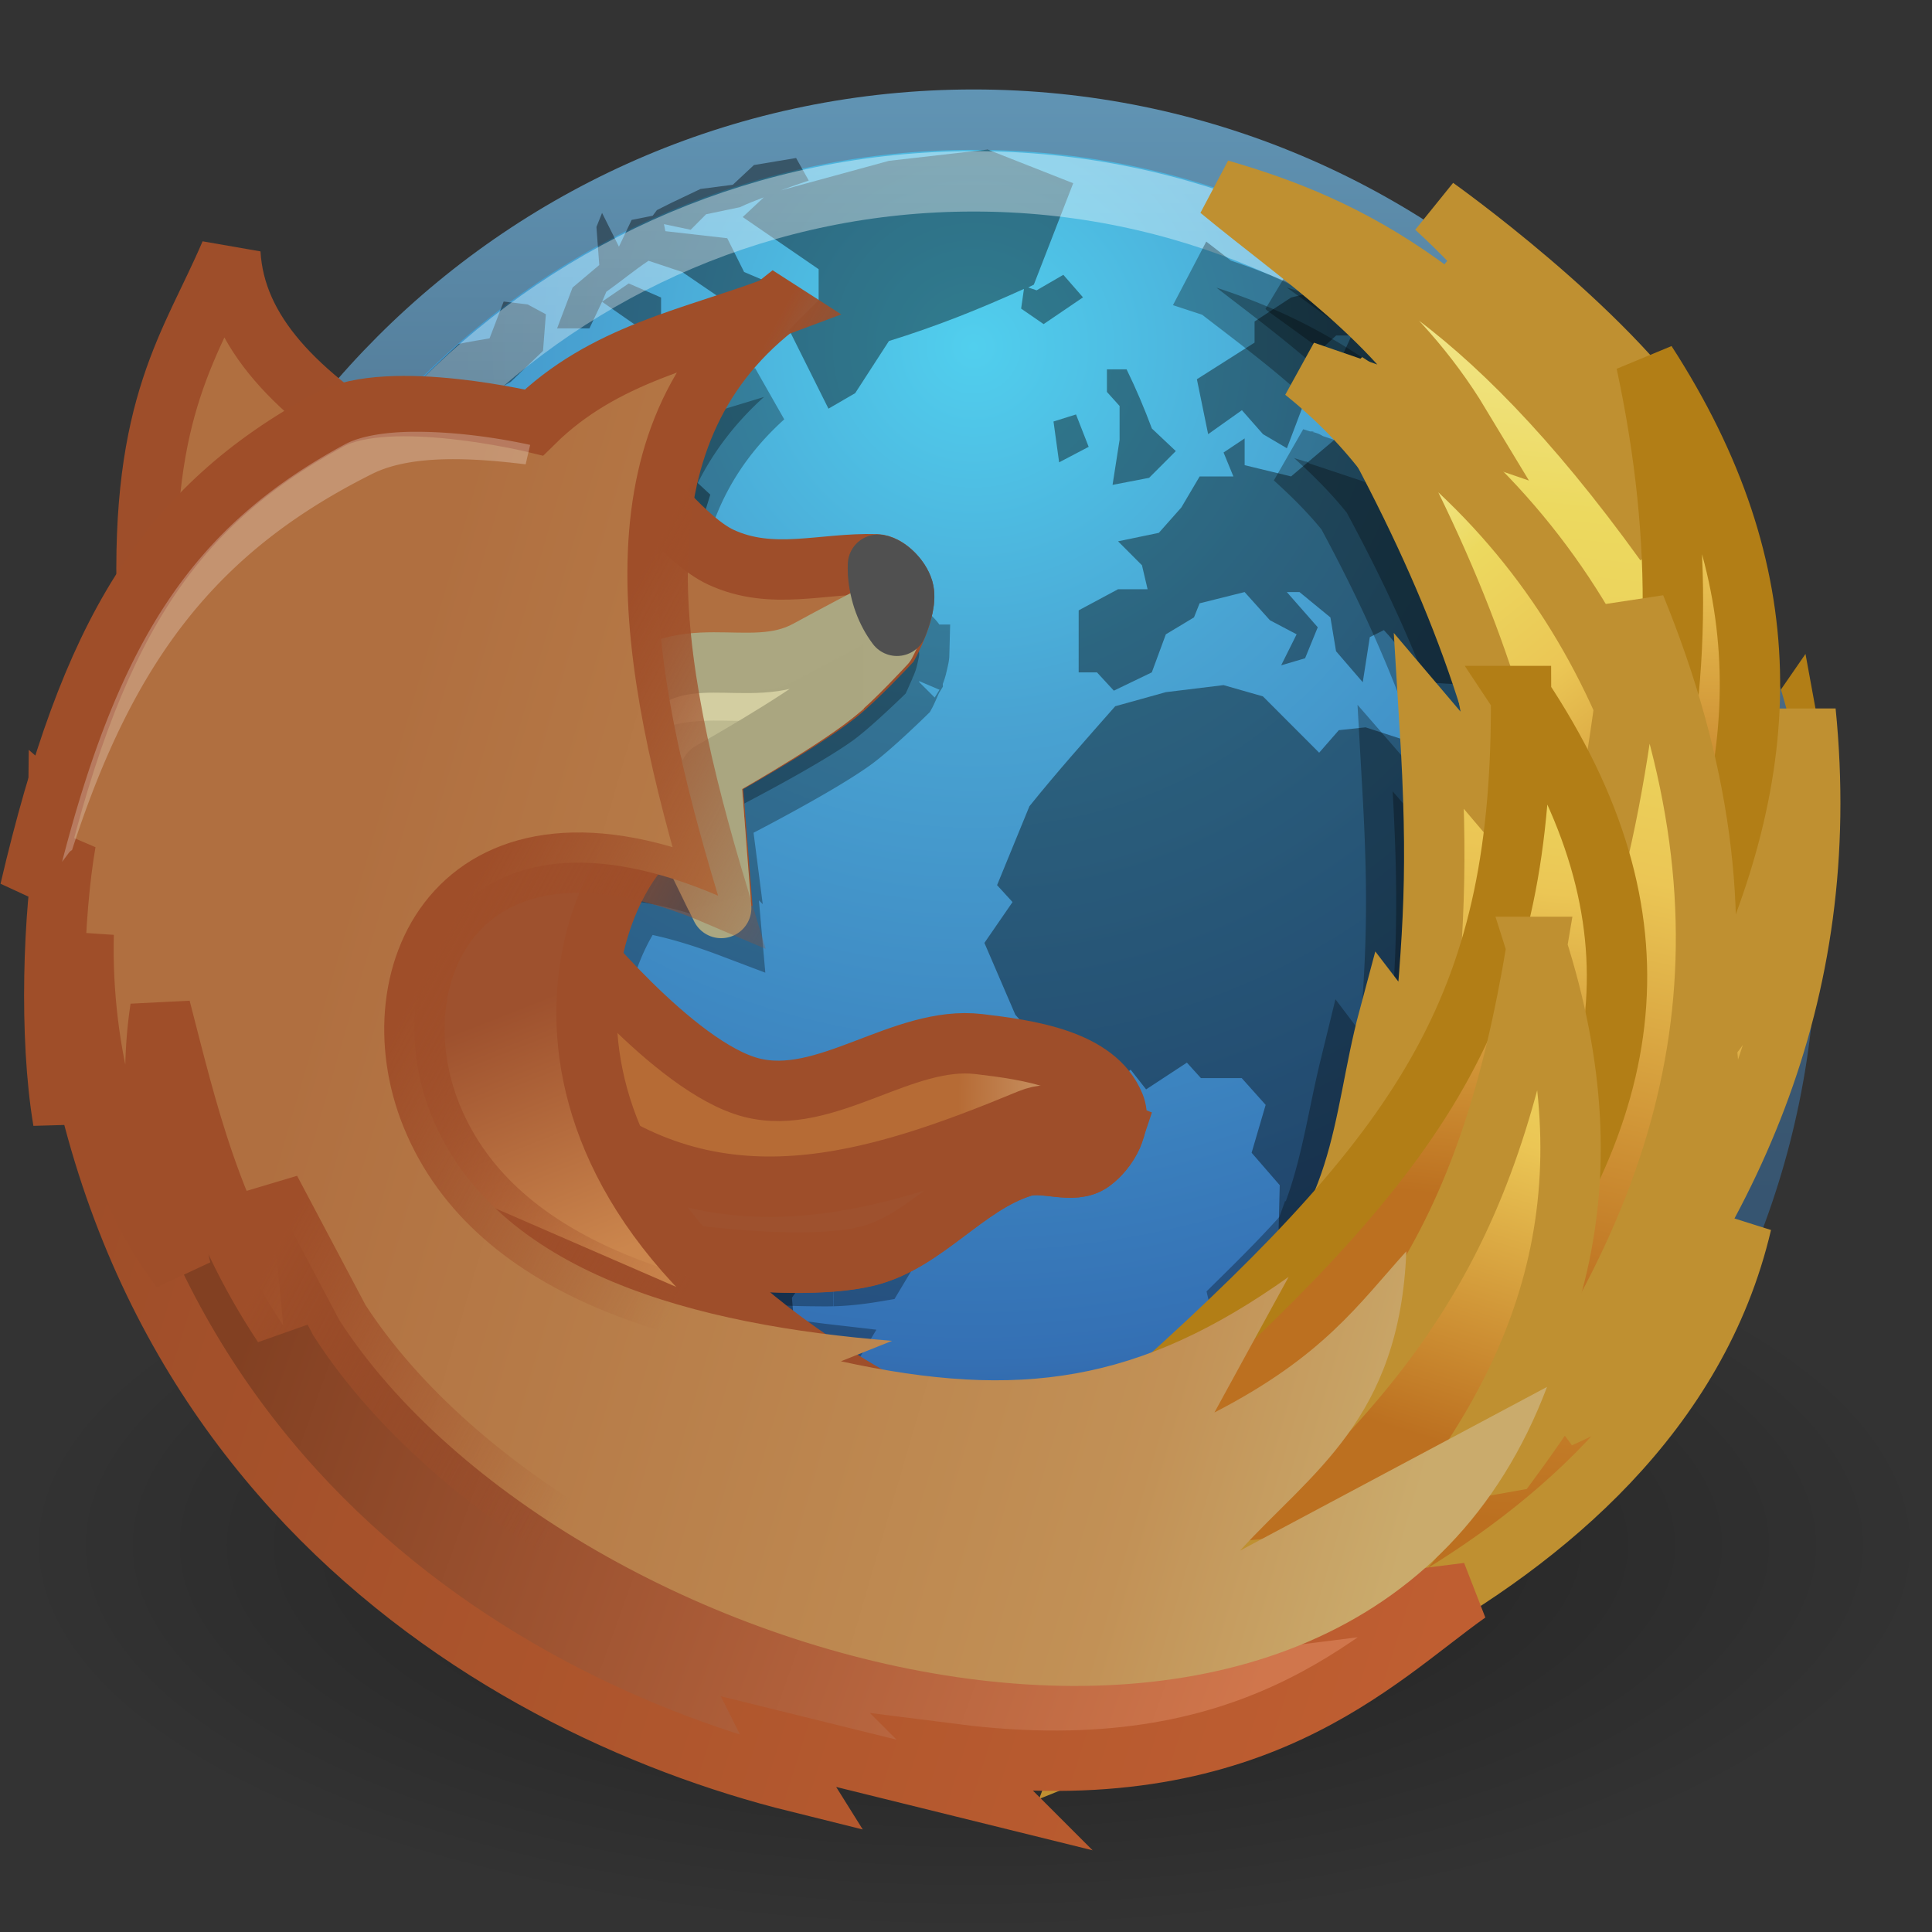<?xml version="1.0" encoding="UTF-8" standalone="no"?>
<!-- Created with Inkscape (http://www.inkscape.org/) -->

<svg
   xmlns:dc="http://purl.org/dc/elements/1.1/"
   xmlns:cc="http://creativecommons.org/ns#"
   xmlns:rdf="http://www.w3.org/1999/02/22-rdf-syntax-ns#"
   xmlns:svg="http://www.w3.org/2000/svg"
   xmlns="http://www.w3.org/2000/svg"
   xmlns:xlink="http://www.w3.org/1999/xlink"
   xmlns:sodipodi="http://sodipodi.sourceforge.net/DTD/sodipodi-0.dtd"
   xmlns:inkscape="http://www.inkscape.org/namespaces/inkscape"
   width="32"
   height="32"
   id="svg7121"
   version="1.1"
   inkscape:version="0.48.1 r9760"
   sodipodi:docname="Nuevo documento 17">
  <rect width="100%" height="100%" fill="#333333" stroke="none"/>
  <defs
     id="defs7123">
    <radialGradient
       inkscape:collect="always"
       xlink:href="#linearGradient8838-3-1-5"
       id="radialGradient6217"
       gradientUnits="userSpaceOnUse"
       gradientTransform="matrix(2.165,0,0,0.875,-270.171,37.949)"
       cx="62.625"
       cy="4.625"
       fx="62.625"
       fy="4.625"
       r="10.625" />
    <linearGradient
       id="linearGradient8838-3-1-5">
      <stop
         offset="0"
         style="stop-color:#000000;stop-opacity:1"
         id="stop8840-0-0-7" />
      <stop
         offset="1"
         style="stop-color:#000000;stop-opacity:0"
         id="stop8842-4-7-0" />
    </linearGradient>
    <radialGradient
       inkscape:collect="always"
       xlink:href="#linearGradient2867-449-88-871-390-598-476-591-434-148-9-0-0"
       id="radialGradient6219"
       gradientUnits="userSpaceOnUse"
       gradientTransform="matrix(0,3.523,-3.523,0,-165.351,-202.511)"
       cx="61.24"
       cy="-8.726"
       fx="61.24"
       fy="-8.726"
       r="9.755" />
    <linearGradient
       id="linearGradient2867-449-88-871-390-598-476-591-434-148-9-0-0">
      <stop
         offset="0"
         style="stop-color:#51cfee;stop-opacity:1"
         id="stop4627-2-9-8" />
      <stop
         offset="0.262"
         style="stop-color:#49a3d2;stop-opacity:1"
         id="stop4629-5-0-3" />
      <stop
         offset="0.705"
         style="stop-color:#3470b4;stop-opacity:1"
         id="stop4631-4-3-8" />
      <stop
         offset="1"
         style="stop-color:#273567;stop-opacity:1"
         id="stop4633-7-7-4" />
    </linearGradient>
    <linearGradient
       inkscape:collect="always"
       xlink:href="#linearGradient3707-319-631-5-0-4"
       id="linearGradient6221"
       gradientUnits="userSpaceOnUse"
       gradientTransform="matrix(0.98,0,0,0.98,-158.517,4.158)"
       x1="20"
       y1="43"
       x2="20"
       y2="2.689" />
    <linearGradient
       id="linearGradient3707-319-631-5-0-4">
      <stop
         offset="0"
         style="stop-color:#254b6d;stop-opacity:1"
         id="stop4637-1-0-0" />
      <stop
         offset="0.5"
         style="stop-color:#415b73;stop-opacity:1"
         id="stop4639-5-8-3" />
      <stop
         offset="1"
         style="stop-color:#6195b5;stop-opacity:1"
         id="stop4641-6-5-5" />
    </linearGradient>
    <linearGradient
       inkscape:collect="always"
       xlink:href="#linearGradient4873-8-4-9"
       id="linearGradient6223"
       gradientUnits="userSpaceOnUse"
       gradientTransform="matrix(2.06,0,0,2.06,-262.764,34.521)"
       x1="62.2"
       y1="-12.489"
       x2="62.2"
       y2="-1.462" />
    <linearGradient
       id="linearGradient4873-8-4-9">
      <stop
         offset="0"
         style="stop-color:#ffffff;stop-opacity:1"
         id="stop4875-5-7-3" />
      <stop
         offset="1"
         style="stop-color:#ffffff;stop-opacity:0"
         id="stop4877-0-3-7" />
    </linearGradient>
    <linearGradient
       inkscape:collect="always"
       xlink:href="#linearGradient4211-6"
       id="linearGradient6225"
       gradientUnits="userSpaceOnUse"
       gradientTransform="matrix(0.951,0,0,0.951,-62.567,162.396)"
       x1="-87.729"
       y1="133.451"
       x2="-66.709"
       y2="133.805" />
    <linearGradient
       id="linearGradient4211-6">
      <stop
         id="stop4213-8"
         offset="0"
         style="stop-color:#b66b35;stop-opacity:1;" />
      <stop
         id="stop4215-7"
         offset="1"
         style="stop-color:#f1edce;stop-opacity:1;" />
    </linearGradient>
    <linearGradient
       inkscape:collect="always"
       xlink:href="#linearGradient4217-0"
       id="linearGradient6227"
       gradientUnits="userSpaceOnUse"
       gradientTransform="matrix(0.951,0,0,0.951,-62.567,162.396)"
       x1="-54.58"
       y1="162.931"
       x2="-44.596"
       y2="70.3" />
    <linearGradient
       id="linearGradient4217-0">
      <stop
         id="stop4219-7"
         offset="0"
         style="stop-color:#bc7020;stop-opacity:1;" />
      <stop
         style="stop-color:#ebc655;stop-opacity:1;"
         offset="0.5"
         id="stop4221-0" />
      <stop
         id="stop4223-1"
         offset="0.75"
         style="stop-color:#ecd95f;stop-opacity:1;" />
      <stop
         id="stop4225-5"
         offset="1"
         style="stop-color:#f5f0ab;stop-opacity:1;" />
    </linearGradient>
    <linearGradient
       inkscape:collect="always"
       xlink:href="#linearGradient4217-0"
       id="linearGradient6229"
       gradientUnits="userSpaceOnUse"
       gradientTransform="matrix(0.735,-0.938,0.738,0.927,-176.75,83.583)"
       x1="-54.24"
       y1="157.981"
       x2="-47.17"
       y2="127.415" />
    <linearGradient
       inkscape:collect="always"
       xlink:href="#linearGradient4217-0"
       id="linearGradient6231"
       gradientUnits="userSpaceOnUse"
       gradientTransform="matrix(0.918,-0.249,0.249,0.918,-87.814,116.196)"
       x1="-54.24"
       y1="157.981"
       x2="-41.712"
       y2="116.969" />
    <linearGradient
       inkscape:collect="always"
       xlink:href="#linearGradient4217-0"
       id="linearGradient6233"
       gradientUnits="userSpaceOnUse"
       gradientTransform="matrix(1.317,-0.102,0.103,1.312,-51.322,90.521)"
       x1="-54.24"
       y1="157.981"
       x2="-41.712"
       y2="116.969" />
    <linearGradient
       inkscape:collect="always"
       xlink:href="#linearGradient4217-0"
       id="linearGradient6235"
       gradientUnits="userSpaceOnUse"
       gradientTransform="matrix(1.207,-0.159,0.205,0.938,-76.769,139.966)"
       x1="-54.24"
       y1="157.981"
       x2="-41.712"
       y2="116.969" />
    <linearGradient
       inkscape:collect="always"
       xlink:href="#linearGradient4217-0"
       id="linearGradient6237"
       gradientUnits="userSpaceOnUse"
       gradientTransform="matrix(0.951,0,0,0.951,-62.567,162.396)"
       x1="-54.24"
       y1="157.981"
       x2="-41.712"
       y2="116.969" />
    <linearGradient
       inkscape:collect="always"
       xlink:href="#linearGradient4205-1"
       id="linearGradient6239"
       gradientUnits="userSpaceOnUse"
       gradientTransform="matrix(0.951,0,0,0.951,-62.567,162.396)"
       x1="-137.898"
       y1="152.938"
       x2="-67.989"
       y2="177.938" />
    <linearGradient
       id="linearGradient4205-1">
      <stop
         id="stop4207-9"
         offset="0"
         style="stop-color:#824022;stop-opacity:1;" />
      <stop
         id="stop4209-9"
         offset="1"
         style="stop-color:#d0764c;stop-opacity:1;" />
    </linearGradient>
    <linearGradient
       inkscape:collect="always"
       xlink:href="#linearGradient4239-0"
       id="linearGradient6241"
       gradientUnits="userSpaceOnUse"
       gradientTransform="matrix(0.951,0,0,0.951,-62.567,162.396)"
       x1="-150.398"
       y1="148.438"
       x2="-56.232"
       y2="178.136" />
    <linearGradient
       id="linearGradient4239-0">
      <stop
         id="stop4241-4"
         offset="0"
         style="stop-color:#9f4e29;stop-opacity:1;" />
      <stop
         id="stop4243-5"
         offset="1"
         style="stop-color:#bf5e31;stop-opacity:1;" />
    </linearGradient>
    <linearGradient
       inkscape:collect="always"
       xlink:href="#linearGradient4227-4"
       id="linearGradient6243"
       gradientUnits="userSpaceOnUse"
       gradientTransform="matrix(0.951,0,0,0.951,-62.567,162.396)"
       x1="-118.233"
       y1="127.929"
       x2="-111.576"
       y2="144.899" />
    <linearGradient
       id="linearGradient4227-4">
      <stop
         id="stop4229-9"
         offset="0"
         style="stop-color:#9e512e;stop-opacity:1;" />
      <stop
         id="stop4231-9"
         offset="1"
         style="stop-color:#cb864d;stop-opacity:1;" />
    </linearGradient>
    <linearGradient
       inkscape:collect="always"
       xlink:href="#linearGradient4197-0"
       id="linearGradient6245"
       gradientUnits="userSpaceOnUse"
       gradientTransform="matrix(0.951,0,0,0.951,-62.567,162.396)"
       x1="-132.851"
       y1="128.925"
       x2="-53.058"
       y2="152.175" />
    <linearGradient
       id="linearGradient4197-0">
      <stop
         id="stop4199-2"
         offset="0"
         style="stop-color:#b06f40;stop-opacity:1;" />
      <stop
         style="stop-color:#c29156;stop-opacity:1;"
         offset="0.774"
         id="stop4201-2" />
      <stop
         id="stop4203-0"
         offset="1"
         style="stop-color:#caab6c;stop-opacity:1;" />
    </linearGradient>
    <linearGradient
       inkscape:collect="always"
       xlink:href="#linearGradient4233-2"
       id="linearGradient6247"
       gradientUnits="userSpaceOnUse"
       gradientTransform="matrix(0.951,0,0,0.951,-62.567,162.396)"
       x1="-130.135"
       y1="135.772"
       x2="-106.98"
       y2="148.284" />
    <linearGradient
       id="linearGradient4233-2">
      <stop
         id="stop4235-7"
         offset="0"
         style="stop-color:#9f4e29;stop-opacity:1;" />
      <stop
         id="stop4237-4"
         offset="1"
         style="stop-color:#9f4d29;stop-opacity:0;" />
    </linearGradient>
  </defs>
  <sodipodi:namedview
     id="base"
     pagecolor="#ffffff"
     bordercolor="#666666"
     borderopacity="1.0"
     inkscape:pageopacity="0.0"
     inkscape:pageshadow="2"
     inkscape:zoom="22.28125"
     inkscape:cx="8.1683201"
     inkscape:cy="16"
     inkscape:document-units="px"
     inkscape:current-layer="layer1"
     showgrid="false"
     fit-margin-top="0"
     fit-margin-left="0"
     fit-margin-right="0"
     fit-margin-bottom="0" />
  <g
     inkscape:label="Capa 1"
     inkscape:groupmode="layer"
     id="layer1"
     transform="translate(-372.571,-316.362)">
    <g
       style="display:inline;enable-background:new"
       id="g7728-9-2"
       transform="matrix(0.252,0,0,0.252,425.233,261.474)">
      <path
         sodipodi:nodetypes="ccc"
         inkscape:connector-curvature="0"
         id="path6998-0-3-7"
         d="m -94.909,298.415 c -4.814,5.82 -11.662,10.962 -18.311,16.17 9.47,-0.005 15.178,-6.028 18.311,-16.17 z"
         style="fill:#c24f12;fill-opacity:1;stroke:#b27e16;stroke-width:3.969px;stroke-linecap:butt;stroke-linejoin:miter;stroke-opacity:1;display:inline;enable-background:new" />
      <path
         sodipodi:nodetypes="ccc"
         inkscape:connector-curvature="0"
         id="path6996-7-0-6"
         d="m -91.394,265.837 c -4.288,6.176 -3.373,12.115 -3.216,19.024 -2.711,-0.238 5.696,-5.582 3.216,-19.024 z"
         style="fill:#c24f12;fill-opacity:1;stroke:#b27e16;stroke-width:3.969px;stroke-linecap:butt;stroke-linejoin:miter;stroke-opacity:1;display:inline;enable-background:new" />
      <g
         transform="matrix(2.739,0,0,2.739,223.705,204.343)"
         id="g6626-6-6-6"
         style="display:inline;enable-background:new">
        <path
           inkscape:connector-curvature="0"
           d="m -111.607,41.994 a 23,9.293 0 0 1 -46,0 23,9.293 0 1 1 46,0 z"
           id="path8836-8-8-2"
           style="opacity:0.4;fill:url(#radialGradient6217);fill-opacity:1;fill-rule:evenodd;stroke:none;stroke-width:1;marker:none;visibility:visible;display:inline;overflow:visible" />
        <path
           inkscape:connector-curvature="0"
           d="m -115.107,27.287 c 0,10.77 -8.731,19.501 -19.5,19.501 -10.77,0 -19.5,-8.731 -19.5,-19.501 0,-10.769 8.731,-19.499 19.5,-19.499 10.769,0 19.5,8.73 19.5,19.499 l 0,0 z"
           id="path6495-8-7-9"
           style="fill:url(#radialGradient6219);fill-opacity:1;fill-rule:nonzero;stroke:url(#linearGradient6221);stroke-width:1.449;stroke-miterlimit:4;stroke-dasharray:none" />
        <path
           inkscape:connector-curvature="0"
           d="m -134.277,8.506 -2.362,0.27 -2.599,0.71 c 0.221,-0.078 0.446,-0.162 0.675,-0.237 l -0.304,-0.541 -1.012,0.169 -0.506,0.473 -0.776,0.101 -0.709,0.338 -0.337,0.169 -0.101,0.135 -0.506,0.101 -0.304,0.642 -0.405,-0.811 -0.135,0.338 0.068,0.913 -0.641,0.541 -0.371,0.98 0.776,0 0.304,-0.642 0.101,-0.237 c 0.341,-0.242 0.665,-0.511 1.012,-0.744 l 0.81,0.27 c 0.527,0.359 1.058,0.723 1.586,1.082 l 0.776,-0.71 -0.877,-0.372 -0.405,-0.811 -1.485,-0.169 -0.034,-0.169 0.641,0.135 0.371,-0.372 0.81,-0.169 c 0.192,-0.093 0.38,-0.161 0.574,-0.237 l -0.506,0.473 1.822,1.251 0,0.744 -0.709,0.71 0.945,1.893 0.641,-0.372 0.81,-1.251 c 1.139,-0.353 2.165,-0.763 3.24,-1.251 l -0.068,0.473 0.54,0.372 0.945,-0.642 -0.472,-0.541 -0.641,0.372 -0.202,-0.068 c 0.046,-0.021 0.088,-0.046 0.135,-0.068 l 0.945,-2.434 -2.059,-0.811 z m -9.247,3.651 0.776,0.541 0.641,0 0,-0.642 -0.776,-0.338 -0.641,0.439 z m 17.92,-0.439 -1.384,0.338 -0.877,0.575 0,0.507 -1.384,0.879 0.27,1.318 0.81,-0.575 0.506,0.575 0.574,0.338 0.371,-0.98 -0.202,-0.575 0.202,-0.406 0.81,-0.744 0.371,0 -0.371,0.811 0,0.744 c 0.334,-0.091 0.671,-0.126 1.012,-0.169 l -0.945,0.676 -0.068,0.406 -1.08,0.913 -1.114,-0.27 0,-0.642 -0.506,0.338 0.236,0.575 -0.81,0 -0.439,0.744 -0.54,0.609 -0.979,0.203 0.574,0.575 0.135,0.575 -0.709,0 -0.945,0.507 0,1.488 0.439,0 0.405,0.439 0.911,-0.439 0.337,-0.913 0.675,-0.406 0.135,-0.338 1.08,-0.27 0.607,0.676 0.641,0.338 -0.371,0.744 0.574,-0.169 0.304,-0.744 -0.742,-0.845 0.304,0 0.742,0.609 0.135,0.811 0.641,0.744 0.169,-1.082 0.337,-0.169 c 0.359,0.374 0.642,0.83 0.945,1.251 l 1.114,0.068 0.641,0.406 -0.304,0.439 -0.641,0.575 -0.945,0 -1.249,-0.406 -0.641,0.068 -0.472,0.541 -1.35,-1.352 -0.945,-0.27 -1.384,0.169 -1.215,0.338 c -0.693,0.787 -1.403,1.583 -2.059,2.4 l -0.776,1.893 0.371,0.406 -0.675,0.98 0.742,1.724 c 0.618,0.7 1.239,1.395 1.856,2.096 l 0.911,-0.778 0.371,0.473 0.979,-0.642 0.337,0.372 0.979,0 0.574,0.642 -0.337,1.149 0.675,0.778 -0.034,1.352 0.506,0.98 -0.371,0.845 c -0.036,0.606 -0.068,1.186 -0.068,1.792 0.298,0.821 0.596,1.641 0.877,2.468 l 0.202,1.318 0,0.676 0.54,0 0.776,-0.507 0.945,0 1.417,-1.589 -0.169,-0.541 0.945,-0.845 -0.709,-0.778 0.844,-0.676 0.81,-0.507 0.371,-0.406 -0.236,-0.913 c 0,-0.768 10e-6,-1.53 0,-2.299 l 0.641,-1.42 0.81,-0.879 0.877,-2.164 0,-0.575 c -0.437,0.055 -0.855,0.105 -1.282,0.135 l 0.877,-0.879 1.215,-0.811 0.641,-0.744 0,-0.811 c -0.145,-0.275 -0.292,-0.57 -0.439,-0.845 l -0.574,0.676 -0.439,-0.507 -0.641,-0.507 0,-1.048 0.742,0.845 0.844,-0.101 c 0.381,0.346 0.746,0.654 1.08,1.048 l 0.54,-0.609 c 0,-0.655 -0.737,-3.889 -2.329,-6.626 -1.592,-2.736 -4.387,-5.24 -4.387,-5.24 l -0.202,0.372 -0.742,0.811 -0.945,-0.98 0.945,0 0.439,-0.473 -1.755,-0.338 -0.911,-0.338 z m -20.282,0.439 -0.337,0.879 c 0,0 -0.591,0.098 -0.742,0.135 -1.936,1.787 -5.841,5.664 -6.75,12.948 0.036,0.169 0.641,1.149 0.641,1.149 l 1.485,0.879 1.485,0.406 0.641,0.778 0.979,0.744 0.574,-0.101 0.405,0.203 0,0.135 -0.54,1.521 -0.439,0.642 0.135,0.304 -0.337,1.217 1.249,2.299 1.282,1.116 0.574,0.811 -0.068,1.69 0.405,0.947 -0.405,1.826 c 0,0 -0.054,-0.015 0,0.169 0.054,0.184 2.256,1.423 2.396,1.318 0.14,-0.106 0.27,-0.203 0.27,-0.203 l -0.135,-0.406 0.574,-0.541 0.202,-0.575 0.911,-0.304 0.709,-1.758 -0.202,-0.473 0.472,-0.744 1.08,-0.237 0.54,-1.285 -0.135,-1.589 0.844,-1.183 0.135,-1.217 c -1.158,-0.575 -2.293,-1.166 -3.442,-1.758 l -0.574,-1.116 -1.046,-0.237 -0.574,-1.521 -1.384,0.169 -1.215,-0.879 -1.282,1.116 0,0.169 c -0.384,-0.111 -0.839,-0.127 -1.181,-0.338 l -0.27,-0.811 0,-0.879 -0.877,0.101 c 0.071,-0.56 0.165,-1.131 0.236,-1.69 l -0.506,0 -0.506,0.642 -0.472,0.237 -0.709,-0.406 -0.068,-0.879 0.135,-0.947 1.046,-0.811 0.844,0 0.169,-0.473 1.046,0.237 0.776,0.98 0.135,-1.623 1.35,-1.116 0.472,-1.183 1.012,-0.406 0.54,-0.811 1.282,-0.237 0.641,-0.947 c -0.635,0 -1.289,0 -1.924,0 l 1.215,-0.575 0.844,0 1.08,-0.372 0.202,1.048 0.472,-0.744 -0.54,-0.372 0.135,-0.439 -0.439,-0.406 -0.472,-0.135 0.135,-0.507 -0.371,-0.71 -0.844,0.338 0.135,-0.642 -0.979,-0.575 -0.776,1.352 0.068,0.473 -0.776,0.338 -0.472,1.048 -0.236,-0.98 -1.316,-0.541 -0.236,-0.744 1.789,-1.014 0.776,-0.744 0.068,-0.879 -0.439,-0.237 -0.574,-0.068 z m 14.478,1.623 0,0.541 0.304,0.338 0,0.811 -0.169,1.082 0.877,-0.169 0.641,-0.642 -0.574,-0.541 c -0.186,-0.496 -0.375,-0.944 -0.607,-1.42 l -0.472,0 z m -0.742,1.082 -0.54,0.169 0.135,0.98 0.709,-0.372 -0.304,-0.778 z m 9.888,8.891 0.81,0.947 0.979,2.096 0.607,0.676 -0.304,0.71 0.54,0.642 c -0.248,0.016 -0.488,0.034 -0.742,0.034 -0.463,-0.974 -0.829,-1.956 -1.181,-2.975 l -0.607,-0.676 -0.337,-1.217 0.236,-0.237 z"
           id="path6534-6-6-7"
           style="opacity:0.4;fill:#000000;fill-opacity:1;fill-rule:nonzero;stroke:none" />
        <path
           inkscape:connector-curvature="0"
           d="m -116.587,27.287 c 0,9.952 -8.068,18.02 -18.019,18.02 -9.952,0 -18.019,-8.068 -18.019,-18.02 0,-9.952 8.068,-18.019 18.019,-18.019 9.951,0 18.019,8.067 18.019,18.019 l 0,0 z"
           id="path8655-8-5-1"
           style="opacity:0.4;fill:none;stroke:url(#linearGradient6223);stroke-width:1.449;stroke-miterlimit:4;stroke-opacity:1;stroke-dasharray:none" />
      </g>
      <path
         inkscape:connector-curvature="0"
         id="path7358-8-4-7-5"
         d="m -129.034,236.707 c 4.774,3.692 9.731,7.197 13.436,13.198 a 0.468,0.457 0 0 1 -0.535,0.624 l -6.688,-2.229 a 0.468,0.457 0 0 1 -0.089,-0.03 c -0.059,-0.038 -0.121,-0.081 -0.178,-0.119 -0.007,-0.004 -0.023,0.004 -0.03,0 a 0.468,0.457 0 0 1 -0.149,-0.03 l -0.654,-0.208 c 1.242,1.12 2.414,2.292 3.418,3.537 a 0.468,0.457 0 0 1 0.03,0.03 c 2.901,5.365 5.084,10.312 6.688,15.249 a 0.468,0.457 0 0 1 0.03,0.059 c 0.423,2.234 0.697,4.583 0.832,6.985 a 0.468,0.457 0 0 1 -0.803,0.327 l -3.716,-4.28 c 0.471,8.332 0.193,12.16 -0.505,19.886 a 0.468,0.457 0 0 1 -0.832,0.268 l -1.486,-1.962 c -0.861,3.522 -1.29,7.139 -2.854,10.731 a 0.468,0.457 0 0 1 -0.089,0.149 c -1.284,1.446 -2.745,2.917 -4.281,4.429 l 5.47,23.482 0.03,0 c 1.808,-1.206 3.364,-2.432 4.816,-3.507 l -0.089,0 a 0.468,0.457 0 0 1 -0.268,-0.832 c 7.533,-4.494 14.769,-10.878 18.014,-19.737 a 0.468,0.457 0 0 1 -0.238,-0.594 c 0.04,-0.101 0.08,-0.226 0.119,-0.327 -1.779,1.897 -3.723,3.722 -5.826,5.499 a 0.468,0.457 0 1 1 -0.684,-0.594 c 7.428,-9.812 12.125,-20.712 11.95,-33.826 a 0.468,0.457 0 0 1 -0.892,-0.178 c -0.032,-0.691 -0.193,-1.478 -0.297,-2.229 -2.886,4.777 -2.579,9.459 -2.378,14.833 a 0.468,0.457 0 0 1 -0.03,0.208 c -0.669,1.332 -1.42,2.455 -2.2,3.27 a 0.468,0.457 0 0 1 -0.803,-0.268 c -0.071,-0.7 -0.154,-1.37 -0.238,-2.051 a 0.468,0.457 0 0 1 0,-0.119 c 0.02,-0.192 0.043,-0.353 0.059,-0.535 a 0.468,0.457 0 0 1 0,-0.119 c 1.64,-5.521 2.577,-10.479 2.675,-15.219 a 0.468,0.457 0 0 1 0,-0.059 c 0.94,-7.267 -0.502,-14.286 -4.845,-21.669 0.012,0.065 -0.012,0.114 0,0.178 a 0.468,0.457 0 0 1 -0.832,0.386 c -2.546,-3.135 -6.011,-6.201 -8.888,-8.531 0.379,0.439 0.802,0.866 1.159,1.308 a 0.468,0.457 0 0 1 -0.357,0.743 c 4.118,4.68 6.786,9.541 9.512,14.357 a 0.468,0.457 0 0 1 -0.773,0.505 c -10.425,-14.11 -18.312,-18.559 -25.713,-20.985 z"
         style="opacity:0.3;fill:#000000;fill-opacity:1;stroke:#000000;stroke-width:3.969px;stroke-linecap:butt;stroke-linejoin:miter;stroke-opacity:1;display:inline;enable-background:new" />
      <path
         inkscape:connector-curvature="0"
         id="path7358-4-1-4"
         d="m -124.397,236.707 c 2.689,1.961 5.426,3.865 7.996,6.123 l 1.248,-2.081 c -3.232,-1.916 -6.275,-3.124 -9.245,-4.043 z m -69.321,4.161 c -2.413,4.812 -5.12,8.698 -4.964,19.053 a 0.496,0.457 0 0 1 -0.059,0.238 c -2.986,4.167 -5.181,9.597 -7.134,16.675 l 0.357,-0.505 a 0.496,0.457 0 0 1 0.892,0.297 c 0.014,0.739 0.053,1.466 0.089,2.2 a 0.496,0.457 0 0 1 0,0.059 c -0.341,3.042 -0.444,6.737 -0.238,10.136 l 0.208,-1.754 a 0.496,0.457 0 0 1 0.981,-0.03 c 4.119,22.825 19.828,35.733 35.285,42.357 l 13.644,-22.769 c -1.047,-0.121 -2.094,-0.272 -3.121,-0.446 a 0.496,0.457 0 0 1 -0.208,-0.089 c -1.947,-1.435 -3.585,-2.883 -4.994,-4.34 a 0.496,0.457 0 0 1 0.416,-0.743 c 2.121,0.242 4.582,0.454 6.926,0.476 -5.3e-4,-1e-5 0.01,-1.8e-4 0.03,0 0.47,0.004 0.936,0.012 1.367,0 0.05,-9.5e-4 0.039,-2.7e-4 0.03,0 1.011,-0.03 1.953,-0.155 2.794,-0.297 l 7.431,-12.425 c -2.14,0.008 -4.313,0.816 -6.569,1.605 -2.567,0.898 -5.23,1.774 -7.937,1.13 -2.001,-0.476 -4.163,-1.838 -6.124,-3.389 -1.961,-1.55 -3.718,-3.291 -4.934,-4.548 a 0.496,0.457 0 0 1 -0.119,-0.386 c 0.464,-2.448 1.392,-4.506 2.467,-6.034 a 0.496,0.457 0 0 1 0.535,-0.208 c 1.763,0.294 3.666,0.851 5.737,1.635 l -0.624,-7.045 a 0.496,0.457 0 0 1 0.238,-0.446 c 0,0 5.858,-2.972 8.383,-4.786 1.211,-0.869 3.478,-3.091 3.478,-3.091 0.045,-0.082 0.198,-0.426 0.416,-0.921 a 0.496,0.457 0 0 1 0.03,-0.059 0.496,0.457 0 0 1 0,-0.03 c 0.05,-0.118 0.077,-0.161 0.059,-0.119 0.045,-0.111 0.099,-0.244 0.149,-0.386 0.065,-0.186 0.108,-0.39 0.149,-0.565 0.044,-0.199 0.086,-0.355 0.089,-0.476 a 0.496,0.457 0 0 1 0,-0.03 c 0.002,-0.13 -0.034,-0.275 -0.059,-0.357 -0.037,-0.119 -0.106,-0.24 -0.208,-0.386 -6e-5,-9e-5 0.004,-0.022 0,-0.03 -0.242,-0.34 -0.65,-0.667 -0.951,-0.773 -0.013,-0.005 -0.023,0.011 -0.059,0 -0.095,-0.026 -0.167,-0.06 -0.149,-0.059 -3.494,-0.1 -7.003,1.101 -10.672,-0.476 -1.504,-0.646 -3.018,-2.097 -4.102,-3.21 a 0.496,0.457 0 0 1 -0.119,-0.357 c 0.675,-4.301 2.636,-8.125 6.124,-11.266 -4.941,1.534 -9.926,2.75 -13.941,6.391 a 0.496,0.457 0 0 1 -0.476,0.119 c 0,0 -2.184,-0.512 -4.905,-0.803 -2.721,-0.29 -5.972,-0.363 -7.967,0.357 a 0.496,0.457 0 0 1 -0.476,-0.03 c -3.929,-2.726 -6.445,-5.673 -7.194,-9.066 z"
         style="opacity:0.3;fill:#000000;fill-opacity:1;stroke:#000000;stroke-width:3.969px;stroke-linecap:butt;stroke-linejoin:miter;stroke-opacity:1;display:inline;enable-background:new" />
      <path
         sodipodi:nodetypes="cccc"
         inkscape:connector-curvature="0"
         id="path6421-6-0-3"
         d="m -199.306,257.514 c -0.451,-13.146 2.928,-17.101 5.47,-23.066 0.303,5.177 4.3,9.249 10.939,13.317 z"
         style="fill:#b06f40;fill-opacity:1;stroke:#9e4e2a;stroke-width:3.969px;stroke-linecap:butt;stroke-linejoin:miter;stroke-opacity:1;display:inline;enable-background:new" />
      <path
         sodipodi:nodetypes="cssscscccc"
         inkscape:connector-curvature="0"
         id="path6423-65-3-9"
         d="m -166.727,249.667 c 0,0 2.876,3.712 5.113,4.756 3.379,1.577 6.701,0.366 10.226,0.476 0.673,0.021 1.559,0.883 1.784,1.665 0.34,1.183 -0.951,3.567 -0.951,3.567 0,0 -2.189,2.346 -3.448,3.329 -2.541,1.982 -8.204,5.113 -8.204,5.113 l 0.713,8.917 -7.61,-15.457 z"
         style="fill:#b06f40;fill-opacity:1;stroke:#9e4e2a;stroke-width:3.969px;stroke-linecap:butt;stroke-linejoin:miter;stroke-opacity:1;display:inline;enable-background:new" />
      <path
         sodipodi:nodetypes="caaaaaacc"
         inkscape:connector-curvature="0"
         id="path6427-4-6-4"
         d="m -171.7,279.203 c 0,0 7.021,8.774 12.107,10.089 4.917,1.271 9.922,-3.458 14.966,-2.858 3.238,0.385 7.707,1.006 8.912,4.036 0.492,1.238 -0.435,2.916 -1.513,3.699 -1.228,0.892 -3.089,-0.108 -4.54,0.336 -3.769,1.155 -6.424,4.966 -10.257,5.885 -5.403,1.295 -16.647,-0.841 -16.647,-0.841 -2.158,-7.398 -6.775,-12.947 -3.027,-20.346 z"
         style="fill:url(#linearGradient6225);fill-opacity:1;stroke:#9e4e2a;stroke-width:3.969px;stroke-linecap:butt;stroke-linejoin:miter;stroke-opacity:1;display:inline;enable-background:new" />
      <path
         inkscape:connector-curvature="0"
         id="path6427-7-9-3-4"
         d="m -171.899,290.895 c 0.973,2.742 2.329,5.527 3.24,8.65 0,0 11.243,2.127 16.646,0.832 3.833,-0.919 6.487,-4.73 10.255,-5.885 1.451,-0.445 3.291,0.565 4.518,-0.327 0.645,-0.468 1.25,-1.258 1.516,-2.081 -2.034,-0.81 -4.022,-1.35 -5.559,-0.713 -10.213,4.23 -20.612,7.596 -30.618,-0.476 z"
         style="fill:#9e512e;fill-opacity:1;stroke:#9e4e2a;stroke-width:3.969px;stroke-linecap:butt;stroke-linejoin:miter;stroke-opacity:1;display:inline;enable-background:new" />
      <path
         sodipodi:nodetypes="ccccccccccacccccc"
         inkscape:connector-curvature="0"
         id="path6640-7-2-6"
         d="m -126.789,304.93 c 7.664,-6.395 7.254,-13.366 9.08,-20.178 l 2.186,2.858 c 0.763,-8.643 1.117,-12.436 0.504,-22.364 l 4.708,5.549 c -0.641,-11.68 -4.186,-21.553 -12.948,-28.585 l 10.257,3.531 c -4.289,-7.117 -10.258,-10.872 -15.807,-15.47 8.431,2.447 17.29,6.606 29.259,23.204 -3.605,-6.523 -6.977,-13.08 -13.621,-19.169 0,0 13.2,9.349 15.975,16.478 4.434,11.391 3.721,22.354 -1.009,36.656 3.633,-2.023 6.741,-10.95 7.903,-22.868 1.887,18.772 -5.112,33.446 -16.143,46.409 6.127,-2.642 9.808,-7.474 11.939,-12.779 -5.82,24.895 -39.962,33.188 -42.711,34.302 z"
         style="fill:url(#linearGradient6227);fill-opacity:1;stroke:#bf9031;stroke-width:3.969;stroke-linecap:butt;stroke-linejoin:miter;stroke-miterlimit:4;stroke-opacity:1;stroke-dasharray:none;display:inline;enable-background:new" />
      <path
         sodipodi:nodetypes="cccc"
         inkscape:connector-curvature="0"
         id="path6783-0-2-8-9-4"
         d="m -120.522,242.946 c 16.078,10.376 22.696,25.816 24.046,47.935 l -11.696,18.215 c 2.177,-29.595 0.351,-43.862 -12.35,-66.15 z"
         style="fill:url(#linearGradient6229);fill-opacity:1;stroke:#bf9031;stroke-width:3.969;stroke-linecap:butt;stroke-linejoin:miter;stroke-miterlimit:4;stroke-opacity:1;stroke-dasharray:none;display:inline;enable-background:new" />
      <path
         inkscape:connector-curvature="0"
         id="path6640-4-5-9-0"
         d="m -114.616,231.446 c 7.124,6.521 10.776,13.547 14.634,20.534 l 0.065,0.065 1.166,-5.497 c -4.717,-7.186 -15.865,-15.102 -15.865,-15.102 z"
         style="fill:#c24f12;fill-opacity:1;stroke:#bf9031;stroke-width:3.969;stroke-linecap:butt;stroke-linejoin:miter;stroke-miterlimit:4;stroke-opacity:1;stroke-dasharray:none;display:inline;enable-background:new" />
      <path
         sodipodi:nodetypes="cccc"
         inkscape:connector-curvature="0"
         id="path6783-0-6-8-6-3"
         d="m -100.778,241.632 c 8.957,13.858 8.625,26.547 1.731,41 l -15.786,17.446 c 12.6,-17.202 19.201,-34.497 14.055,-58.446 z"
         style="fill:url(#linearGradient6231);fill-opacity:1;stroke:#b27e16;stroke-width:3.969px;stroke-linecap:butt;stroke-linejoin:miter;stroke-opacity:1;display:inline;enable-background:new" />
      <path
         sodipodi:nodetypes="cccc"
         inkscape:connector-curvature="0"
         id="path6783-0-21-1-0"
         d="m -101.499,257.684 c 8.636,21.148 4.897,38.31 -8.255,56.178 l -23.107,4.127 c 21.414,-20.613 28.981,-32.927 31.362,-60.305 z"
         style="fill:url(#linearGradient6233);fill-opacity:1;stroke:#bf9031;stroke-width:3.969;stroke-linecap:butt;stroke-linejoin:miter;stroke-miterlimit:4;stroke-opacity:1;stroke-dasharray:none;display:inline;enable-background:new" />
      <path
         sodipodi:nodetypes="ccccc"
         inkscape:connector-curvature="0"
         id="path6783-2-3-2-5"
         d="m -109.001,263.559 c 9.747,14.66 7.74,27.257 -2.89,40.975 l -17.761,11.986 -3.21,-7.511 c 18.023,-16.232 23.969,-25.588 23.862,-45.45 z"
         style="fill:url(#linearGradient6235);fill-opacity:1;stroke:#b27e16;stroke-width:3.969px;stroke-linecap:butt;stroke-linejoin:miter;stroke-opacity:1;display:inline;enable-background:new" />
      <path
         sodipodi:nodetypes="cccc"
         inkscape:connector-curvature="0"
         id="path6783-9-0-4"
         d="m -107.969,280.044 c 5.01,15.722 1.362,27.88 -9.08,40.019 l -16.815,1.681 c 16.527,-13.655 22.649,-22.106 25.896,-41.7 z"
         style="fill:url(#linearGradient6237);fill-opacity:1;stroke:#bf9031;stroke-width:3.969;stroke-linecap:butt;stroke-linejoin:miter;stroke-miterlimit:4;stroke-opacity:1;stroke-dasharray:none;display:inline;enable-background:new" />
      <path
         sodipodi:nodetypes="cccccccc"
         inkscape:connector-curvature="0"
         id="path6450-8-4-0"
         d="m -156.553,334.947 -1.345,-2.69 14.293,3.531 -2.69,-2.69 c 19.662,2.5 27.708,-6.284 33.799,-10.593 l -14.629,1.85 c -37.755,-11.13 -55.397,-33.433 -78.024,-52.966 -0.447,41.201 28.013,58.456 48.597,63.56 z"
         style="fill:url(#linearGradient6239);fill-opacity:1;stroke:url(#linearGradient6241);stroke-width:3.969px;stroke-linecap:butt;stroke-linejoin:miter;stroke-opacity:1;display:inline;enable-background:new" />
      <path
         sodipodi:nodetypes="ccccc"
         inkscape:connector-curvature="0"
         id="path6425-0-5-2"
         d="m -166.487,273.15 c -4.964,4.954 -10.615,24.748 19.842,39.178 l -41.03,-17.824 8.912,-23.877 z"
         style="fill:url(#linearGradient6243);fill-opacity:1;stroke:#9e4e2a;stroke-width:3.969px;stroke-linecap:butt;stroke-linejoin:miter;stroke-opacity:1;display:inline;enable-background:new" />
      <path
         sodipodi:nodetypes="cscccscc"
         inkscape:connector-curvature="0"
         id="path6423-6-0-8-4"
         d="m -149.813,257.336 c -2.204,1.141 -4.435,2.312 -6.072,3.21 -3.934,2.158 -8.446,-1.118 -12.317,3.322 l 6.627,13.621 -0.704,-8.917 c 0,0 5.589,-3.13 8.096,-5.113 1.243,-0.983 3.403,-3.329 3.403,-3.329 0,0 0.838,-1.567 0.968,-2.794 z"
         style="fill:#fcf6c3;fill-opacity:1;stroke:#aba781;stroke-width:3.969px;stroke-linecap:round;stroke-linejoin:round;stroke-opacity:1;display:inline;enable-background:new" />
      <path
         inkscape:connector-curvature="0"
         id="path6423-6-9-3-8-4"
         d="m -154.182,263.459 c -0.536,0.287 -1.238,0.641 -1.694,0.892 -3.513,1.927 -7.491,-0.454 -11.058,2.17 l 4.994,10.255 -0.327,-4.399 c 0,0 0.246,-0.166 0.268,-0.178 l -0.268,-3.626 c 0,0 5.579,-3.13 8.085,-5.113 z"
         style="opacity:0.5;fill:#aba781;fill-opacity:1;stroke:#aba781;stroke-width:3.969px;stroke-linecap:butt;stroke-linejoin:miter;stroke-opacity:1;display:inline;enable-background:new" />
      <path
         sodipodi:nodetypes="ccsccccccccccccccccacc"
         inkscape:connector-curvature="0"
         id="path6419-8-2-6"
         d="m -158.079,238.007 c -10.8,8.518 -8.409,23.066 -3.699,38.674 -16.861,-7.214 -22.651,5.072 -18.833,14.461 4.23,10.403 17.433,13.77 30.268,14.797 l -3.363,1.345 c 11.741,2.561 19.639,1.406 29.427,-5.549 l -4.876,8.912 c 7.163,-3.691 9.472,-7.12 12.612,-10.593 -0.431,11.056 -6.266,14.545 -10.93,19.673 l 20.179,-10.761 c -12.692,33.569 -64.425,18.737 -79.369,-4.372 l -4.54,-8.575 0.841,8.912 c -4.805,-7.252 -6.301,-14.032 -8.071,-20.85 -0.806,5.215 -0.084,11.042 1.345,17.151 -4.481,-5.97 -6.584,-14.296 -6.39,-22.027 l -1.345,12.275 c -0.937,-5.569 -0.65,-13.637 0.168,-18.328 l -2.354,3.195 c 3.964,-16.948 8.925,-25.123 19.674,-30.939 3.944,-2.134 13.452,0.168 13.452,0.168 4.599,-4.53 10.378,-5.524 15.807,-7.567 z"
         style="fill:url(#linearGradient6245);fill-opacity:1;stroke:url(#linearGradient6247);stroke-width:3.969px;stroke-linecap:butt;stroke-linejoin:miter;stroke-opacity:1;display:inline;enable-background:new" />
      <path
         inkscape:connector-curvature="0"
         id="path6423-60-5-7-6"
         d="m -151.269,254.928 c 1.9e-4,0.178 -0.013,0.354 0,0.535 0.098,1.382 0.572,2.577 1.248,3.478 0.307,-0.774 0.599,-1.74 0.416,-2.378 -0.212,-0.738 -1.009,-1.529 -1.665,-1.635 z"
         style="fill:#505050;fill-opacity:1;stroke:#505050;stroke-width:3.969px;stroke-linecap:butt;stroke-linejoin:round;stroke-opacity:1;display:inline;enable-background:new" />
      <path
         inkscape:connector-curvature="0"
         id="path6769-4-8-7"
         d="m -181.739,246.188 c -1.804,0.008 -3.509,0.254 -4.578,0.832 -9.911,5.362 -14.764,12.734 -18.579,27.436 l 0.446,-0.594 a 0.618,0.618 0 0 1 0.208,-0.178 c 4.083,-12.624 9.603,-19.669 19.738,-24.731 2.634,-1.315 6.76,-1.028 10.077,-0.624 l 0.297,-1.278 c -1,-0.221 -4.227,-0.878 -7.61,-0.862 z"
         style="opacity:0.25;fill:#ffffff;fill-opacity:1;stroke:none;display:inline;enable-background:new" />
    </g>
  </g>
</svg>
